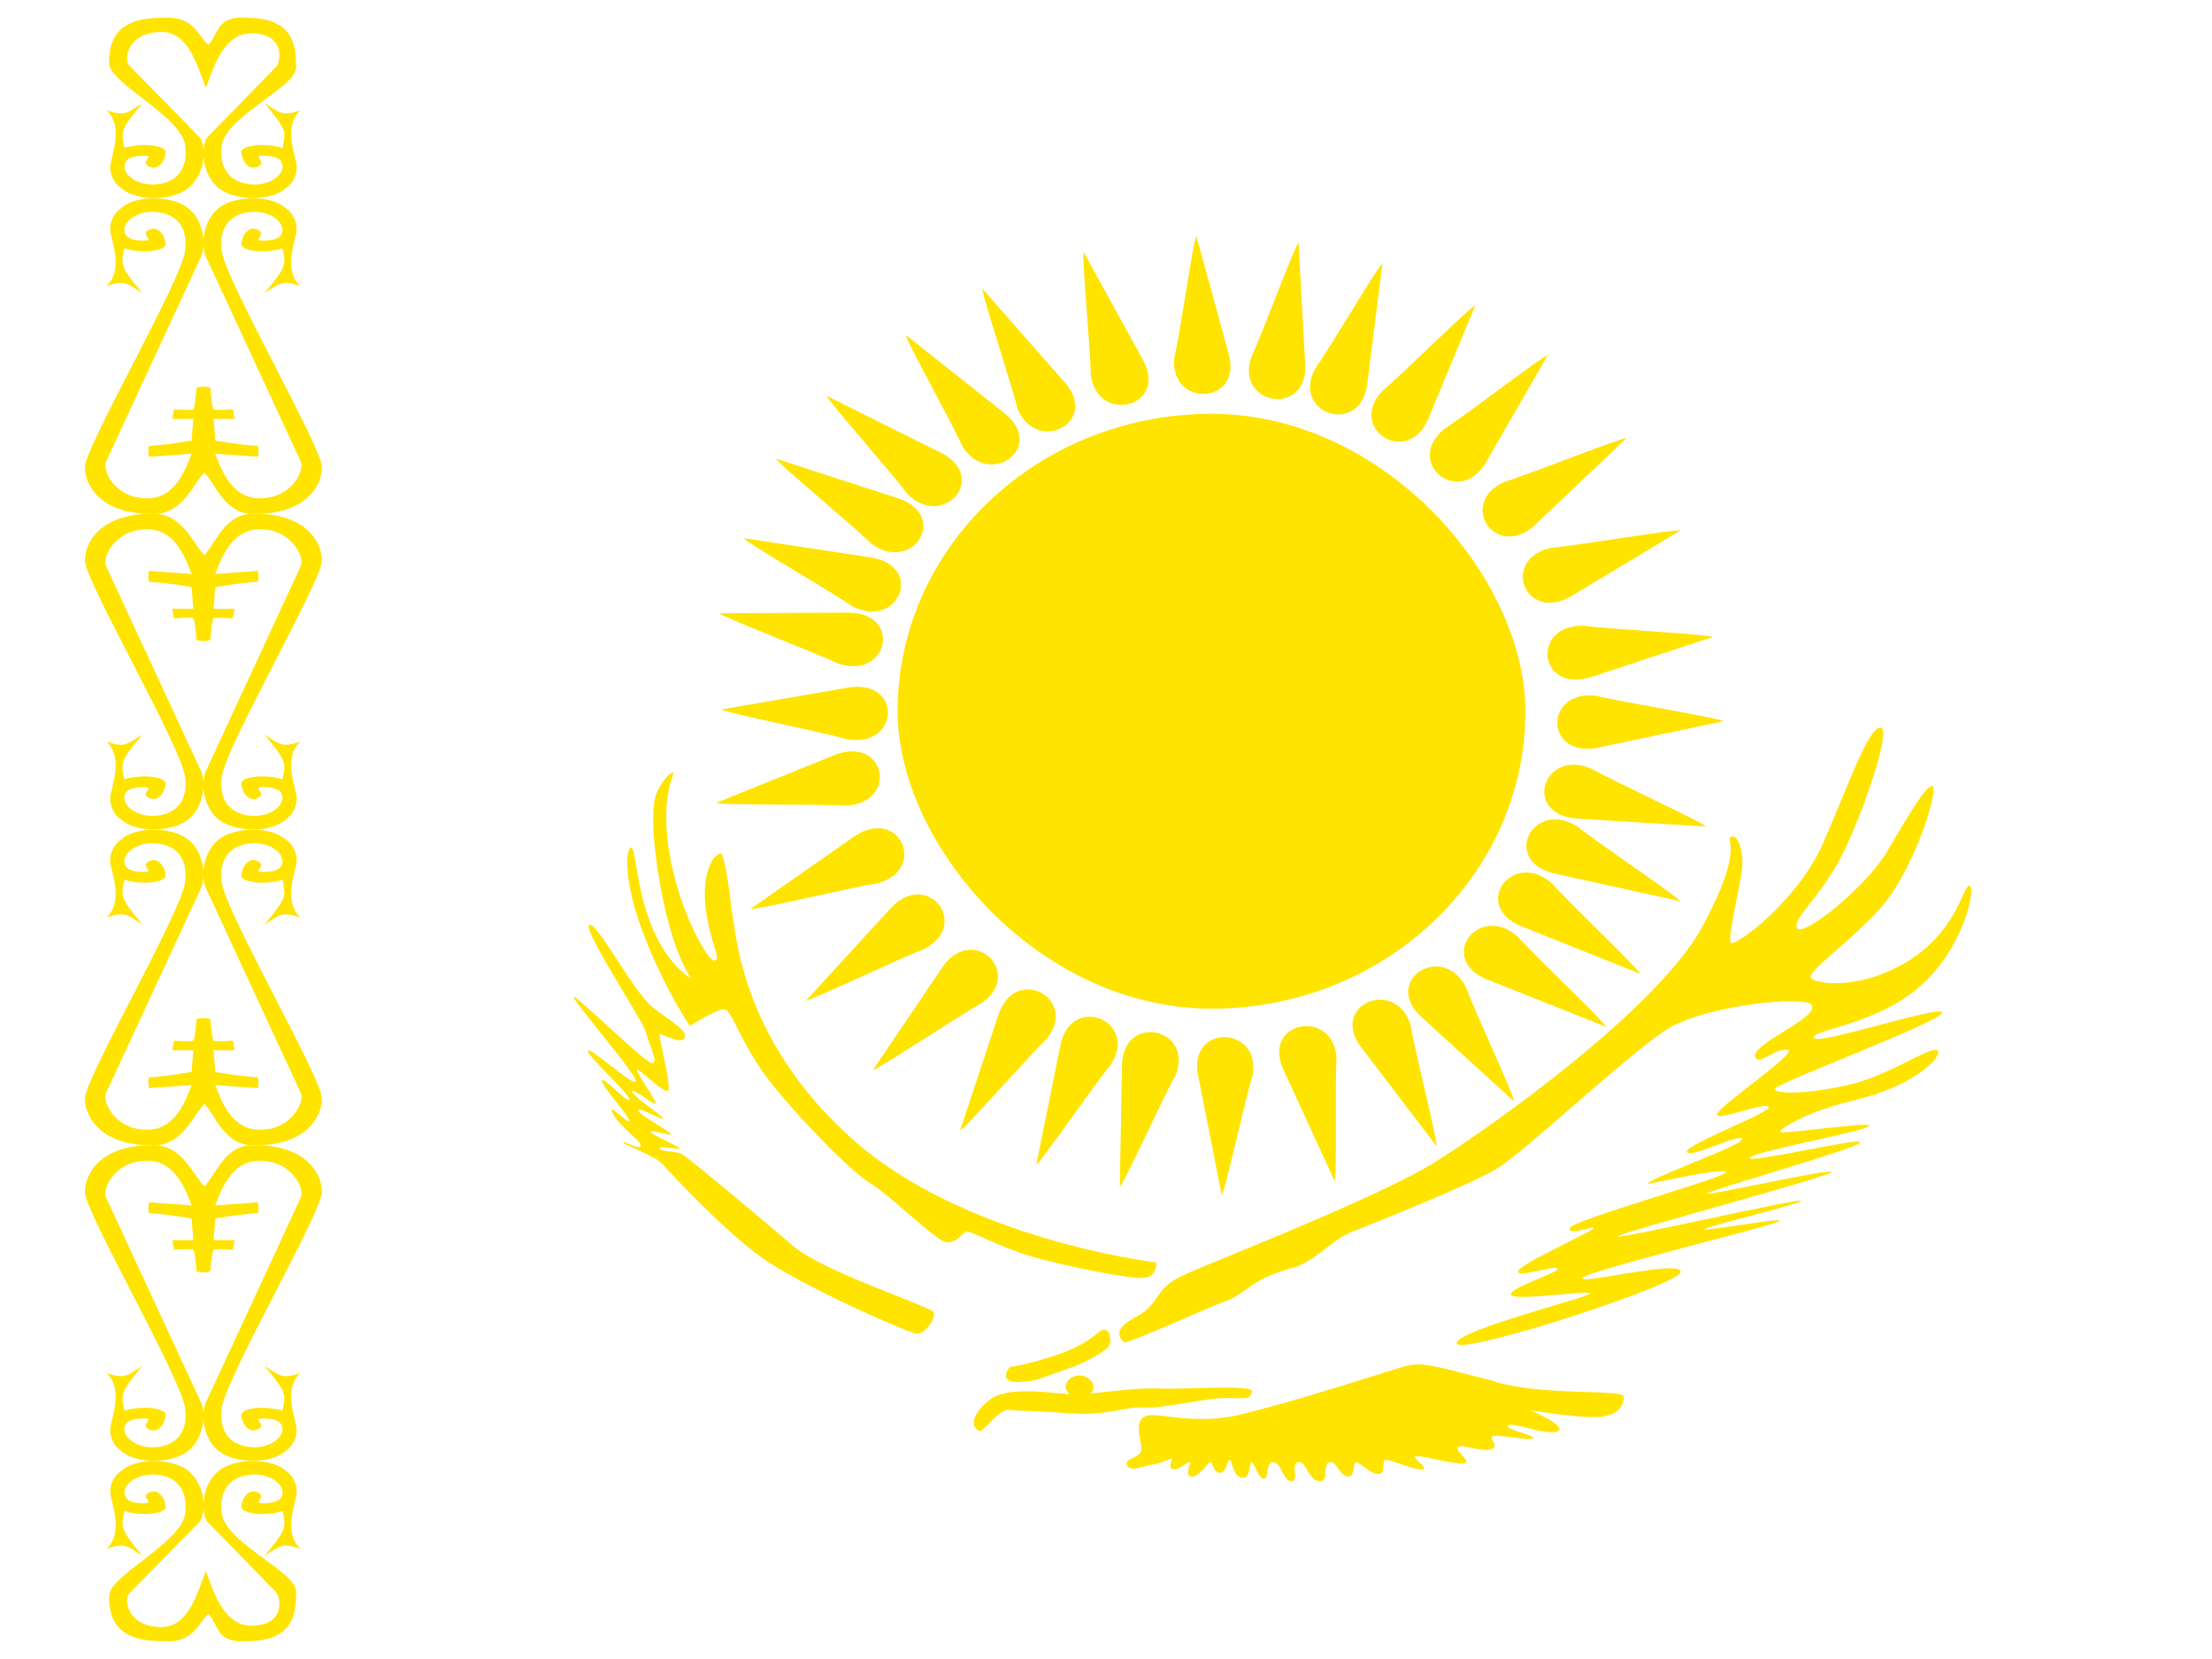 <?xml version="1.0" encoding="UTF-8" standalone="no"?>
<!-- Created with Sodipodi ("http://www.sodipodi.com/") -->

<svg
   xmlns:dc="http://purl.org/dc/elements/1.1/"
   xmlns:cc="http://creativecommons.org/ns#"
   xmlns:rdf="http://www.w3.org/1999/02/22-rdf-syntax-ns#"
   xmlns:svg="http://www.w3.org/2000/svg"
   xmlns="http://www.w3.org/2000/svg"
   xmlns:sodipodi="http://sodipodi.sourceforge.net/DTD/sodipodi-0.dtd"
   xmlns:inkscape="http://www.inkscape.org/namespaces/inkscape"
   id="svg732"
   height="480"
   width="640"
   version="1.1"
   inkscape:version="0.91 r13725"
   sodipodi:docname="kz.svg">
  <defs
     id="defs57" />
  <sodipodi:namedview
     pagecolor="#ffffff"
     bordercolor="#666666"
     borderopacity="1"
     objecttolerance="10"
     gridtolerance="10"
     guidetolerance="10"
     inkscape:pageopacity="0"
     inkscape:pageshadow="2"
     inkscape:window-width="640"
     inkscape:window-height="480"
     id="namedview55"
     showgrid="false"
     inkscape:zoom="0.49166667"
     inkscape:cx="320"
     inkscape:cy="240"
     inkscape:window-x="0"
     inkscape:window-y="0"
     inkscape:window-maximized="0"
     inkscape:current-layer="flag" />
  <g
     id="flag"
     fill-rule="evenodd">
    <g
       id="g766"
       transform="matrix(13.723 0 0 10.439 -5258.8 -2576.6)"
       fill="#ffe400">
      <path
         id="path760"
         d="m387.6 291.56c0.237 0.305 0.159 0.818 0.818 0.752 1.006 0 1.035-0.809 1.035-1.374 0-0.564-1.499-1.353-1.568-2.183-0.07-0.831 0.346-1.063 0.694-1.063 0.346 0 0.589 0.266 0.589 0.498s-0.173 0.299-0.416 0.299 0.104-0.166-0.104-0.299-0.347 0.199-0.347 0.399c0 0.199 0.52 0.265 0.867 0.116 0.07 0.448 0.104 0.482-0.382 1.245 0.348-0.299 0.381-0.365 0.764-0.199-0.382-0.432-0.096-1.312-0.083-1.536s-0.073-0.49-0.229-0.623c-0.278-0.332-0.885-0.347-1.249-0.133-0.53 0.311-0.556 1.228-0.417 1.528l1.469 1.98c0.104 0.233 0.14 0.88-0.484 0.913-0.659 0.066-0.885-1.115-1.002-1.508-0.157 0.429-0.332 1.613-0.991 1.547-0.625-0.033-0.745-0.68-0.641-0.913l1.509-2.019c0.138-0.3 0.112-1.217-0.418-1.528-0.364-0.214-0.97-0.199-1.248 0.133-0.156 0.133-0.243 0.399-0.23 0.623s0.299 1.104-0.083 1.536c0.383-0.166 0.417-0.1 0.764 0.199-0.486-0.763-0.451-0.797-0.382-1.245 0.347 0.149 0.868 0.083 0.868-0.116 0-0.2-0.14-0.532-0.348-0.399-0.207 0.133 0.139 0.299-0.103 0.299-0.244 0-0.417-0.067-0.417-0.299s0.243-0.498 0.59-0.498 0.763 0.232 0.693 1.063c-0.069 0.83-1.607 1.736-1.607 2.3 0 0.565 0.107 1.257 1.113 1.257 0.659 0.066 0.737-0.447 0.976-0.752z" />
      <path
         id="path761"
         d="m387.52 294.92c0.237 0.305 0.432 1.209 1.091 1.143 1.006 0 1.387-0.731 1.387-1.296 0-0.564-2.046-5.181-2.115-6.011-0.07-0.831 0.346-1.063 0.694-1.063 0.346 0 0.589 0.266 0.589 0.498s-0.173 0.299-0.416 0.299 0.104-0.166-0.104-0.299-0.347 0.199-0.347 0.399c0 0.199 0.52 0.265 0.867 0.116 0.07 0.448 0.104 0.482-0.382 1.245 0.348-0.299 0.381-0.365 0.764-0.199-0.382-0.432-0.096-1.312-0.083-1.536s-0.073-0.49-0.229-0.623c-0.278-0.332-0.885-0.347-1.249-0.133-0.53 0.311-0.556 1.228-0.417 1.528l1.977 5.613c0.104 0.233-0.173 0.997-0.797 1.03-0.659 0.066-0.885-0.842-1.002-1.235l0.898 0.086s0.035-0.182 0-0.3c-0.464-0.04-0.898-0.151-0.898-0.151l-0.034-0.598h0.443l-0.035-0.265s-0.374 0.033-0.408 0c-0.035-0.033-0.07-0.599-0.07-0.599s-0.069-0.033-0.144-0.033c-0.076 0-0.145 0.033-0.145 0.033s-0.035 0.566-0.069 0.599c-0.035 0.033-0.409 0-0.409 0l-0.034 0.265h0.443l-0.035 0.598s-0.434 0.111-0.898 0.151c-0.034 0.118 0 0.3 0 0.3l0.898-0.086c-0.117 0.393-0.343 1.301-1.001 1.235-0.625-0.033-0.902-0.797-0.798-1.03l1.978-5.613c0.138-0.3 0.112-1.217-0.418-1.528-0.364-0.214-0.97-0.199-1.248 0.133-0.156 0.133-0.243 0.399-0.23 0.623s0.299 1.104-0.083 1.536c0.383-0.166 0.417-0.1 0.764 0.199-0.486-0.763-0.451-0.797-0.382-1.245 0.347 0.149 0.868 0.083 0.868-0.116 0-0.2-0.14-0.532-0.348-0.399-0.207 0.133 0.139 0.299-0.103 0.299-0.244 0-0.417-0.067-0.417-0.299s0.243-0.498 0.59-0.498 0.763 0.232 0.693 1.063c-0.069 0.83-2.115 5.447-2.115 6.011 0 0.565 0.381 1.296 1.387 1.296 0.659 0.066 0.893-0.838 1.132-1.143z"
         transform="matrix(1 0 0 -1 0 574.63)" />
      <path
         id="path762"
         d="m387.52 294.92c0.237 0.305 0.432 1.209 1.091 1.143 1.006 0 1.387-0.731 1.387-1.296 0-0.564-2.046-5.181-2.115-6.011-0.07-0.831 0.346-1.063 0.694-1.063 0.346 0 0.589 0.266 0.589 0.498s-0.173 0.299-0.416 0.299 0.104-0.166-0.104-0.299-0.347 0.199-0.347 0.399c0 0.199 0.52 0.265 0.867 0.116 0.07 0.448 0.104 0.482-0.382 1.245 0.348-0.299 0.381-0.365 0.764-0.199-0.382-0.432-0.096-1.312-0.083-1.536s-0.073-0.49-0.229-0.623c-0.278-0.332-0.885-0.347-1.249-0.133-0.53 0.311-0.556 1.228-0.417 1.528l1.977 5.613c0.104 0.233-0.173 0.997-0.797 1.03-0.659 0.066-0.885-0.842-1.002-1.235l0.898 0.086s0.035-0.182 0-0.3c-0.464-0.04-0.898-0.151-0.898-0.151l-0.034-0.598h0.443l-0.035-0.265s-0.374 0.033-0.408 0c-0.035-0.033-0.07-0.599-0.07-0.599s-0.069-0.033-0.144-0.033c-0.076 0-0.145 0.033-0.145 0.033s-0.035 0.566-0.069 0.599c-0.035 0.033-0.409 0-0.409 0l-0.034 0.265h0.443l-0.035 0.598s-0.434 0.111-0.898 0.151c-0.034 0.118 0 0.3 0 0.3l0.898-0.086c-0.117 0.393-0.343 1.301-1.001 1.235-0.625-0.033-0.902-0.797-0.798-1.03l1.978-5.613c0.138-0.3 0.112-1.217-0.418-1.528-0.364-0.214-0.97-0.199-1.248 0.133-0.156 0.133-0.243 0.399-0.23 0.623s0.299 1.104-0.083 1.536c0.383-0.166 0.417-0.1 0.764 0.199-0.486-0.763-0.451-0.797-0.382-1.245 0.347 0.149 0.868 0.083 0.868-0.116 0-0.2-0.14-0.532-0.348-0.399-0.207 0.133 0.139 0.299-0.103 0.299-0.244 0-0.417-0.067-0.417-0.299s0.243-0.498 0.59-0.498 0.763 0.232 0.693 1.063c-0.069 0.83-2.115 5.447-2.115 6.011 0 0.565 0.381 1.296 1.387 1.296 0.659 0.066 0.893-0.838 1.132-1.143z"
         transform="translate(0 -17.498)" />
      <path
         id="path763"
         d="m387.52 294.92c0.237 0.305 0.432 1.209 1.091 1.143 1.006 0 1.387-0.731 1.387-1.296 0-0.564-2.046-5.181-2.115-6.011-0.07-0.831 0.346-1.063 0.694-1.063 0.346 0 0.589 0.266 0.589 0.498s-0.173 0.299-0.416 0.299 0.104-0.166-0.104-0.299-0.347 0.199-0.347 0.399c0 0.199 0.52 0.265 0.867 0.116 0.07 0.448 0.104 0.482-0.382 1.245 0.348-0.299 0.381-0.365 0.764-0.199-0.382-0.432-0.096-1.312-0.083-1.536s-0.073-0.49-0.229-0.623c-0.278-0.332-0.885-0.347-1.249-0.133-0.53 0.311-0.556 1.228-0.417 1.528l1.977 5.613c0.104 0.233-0.173 0.997-0.797 1.03-0.659 0.066-0.885-0.842-1.002-1.235l0.898 0.086s0.035-0.182 0-0.3c-0.464-0.04-0.898-0.151-0.898-0.151l-0.034-0.598h0.443l-0.035-0.265s-0.374 0.033-0.408 0c-0.035-0.033-0.07-0.599-0.07-0.599s-0.069-0.033-0.144-0.033c-0.076 0-0.145 0.033-0.145 0.033s-0.035 0.566-0.069 0.599c-0.035 0.033-0.409 0-0.409 0l-0.034 0.265h0.443l-0.035 0.598s-0.434 0.111-0.898 0.151c-0.034 0.118 0 0.3 0 0.3l0.898-0.086c-0.117 0.393-0.343 1.301-1.001 1.235-0.625-0.033-0.902-0.797-0.798-1.03l1.978-5.613c0.138-0.3 0.112-1.217-0.418-1.528-0.364-0.214-0.97-0.199-1.248 0.133-0.156 0.133-0.243 0.399-0.23 0.623s0.299 1.104-0.083 1.536c0.383-0.166 0.417-0.1 0.764 0.199-0.486-0.763-0.451-0.797-0.382-1.245 0.347 0.149 0.868 0.083 0.868-0.116 0-0.2-0.14-0.532-0.348-0.399-0.207 0.133 0.139 0.299-0.103 0.299-0.244 0-0.417-0.067-0.417-0.299s0.243-0.498 0.59-0.498 0.763 0.232 0.693 1.063c-0.069 0.83-2.115 5.447-2.115 6.011 0 0.565 0.381 1.296 1.387 1.296 0.659 0.066 0.893-0.838 1.132-1.143z"
         transform="matrix(1 0 0 -1 0 557.13)" />
      <path
         id="path764"
         d="m387.52 294.92c0.237 0.305 0.432 1.209 1.091 1.143 1.006 0 1.387-0.731 1.387-1.296 0-0.564-2.046-5.181-2.115-6.011-0.07-0.831 0.346-1.063 0.694-1.063 0.346 0 0.589 0.266 0.589 0.498s-0.173 0.299-0.416 0.299 0.104-0.166-0.104-0.299-0.347 0.199-0.347 0.399c0 0.199 0.52 0.265 0.867 0.116 0.07 0.448 0.104 0.482-0.382 1.245 0.348-0.299 0.381-0.365 0.764-0.199-0.382-0.432-0.096-1.312-0.083-1.536s-0.073-0.49-0.229-0.623c-0.278-0.332-0.885-0.347-1.249-0.133-0.53 0.311-0.556 1.228-0.417 1.528l1.977 5.613c0.104 0.233-0.173 0.997-0.797 1.03-0.659 0.066-0.885-0.842-1.002-1.235l0.898 0.086s0.035-0.182 0-0.3c-0.464-0.04-0.898-0.151-0.898-0.151l-0.034-0.598h0.443l-0.035-0.265s-0.374 0.033-0.408 0c-0.035-0.033-0.07-0.599-0.07-0.599s-0.069-0.033-0.144-0.033c-0.076 0-0.145 0.033-0.145 0.033s-0.035 0.566-0.069 0.599c-0.035 0.033-0.409 0-0.409 0l-0.034 0.265h0.443l-0.035 0.598s-0.434 0.111-0.898 0.151c-0.034 0.118 0 0.3 0 0.3l0.898-0.086c-0.117 0.393-0.343 1.301-1.001 1.235-0.625-0.033-0.902-0.797-0.798-1.03l1.978-5.613c0.138-0.3 0.112-1.217-0.418-1.528-0.364-0.214-0.97-0.199-1.248 0.133-0.156 0.133-0.243 0.399-0.23 0.623s0.299 1.104-0.083 1.536c0.383-0.166 0.417-0.1 0.764 0.199-0.486-0.763-0.451-0.797-0.382-1.245 0.347 0.149 0.868 0.083 0.868-0.116 0-0.2-0.14-0.532-0.348-0.399-0.207 0.133 0.139 0.299-0.103 0.299-0.244 0-0.417-0.067-0.417-0.299s0.243-0.498 0.59-0.498 0.763 0.232 0.693 1.063c-0.069 0.83-2.115 5.447-2.115 6.011 0 0.565 0.381 1.296 1.387 1.296 0.659 0.066 0.893-0.838 1.132-1.143z"
         transform="translate(0 -34.998)" />
      <path
         id="path765"
         d="m387.6 291.56c0.237 0.305 0.159 0.818 0.818 0.752 1.006 0 1.035-0.809 1.035-1.374 0-0.564-1.499-1.353-1.568-2.183-0.07-0.831 0.346-1.063 0.694-1.063 0.346 0 0.589 0.266 0.589 0.498s-0.173 0.299-0.416 0.299 0.104-0.166-0.104-0.299-0.347 0.199-0.347 0.399c0 0.199 0.52 0.265 0.867 0.116 0.07 0.448 0.104 0.482-0.382 1.245 0.348-0.299 0.381-0.365 0.764-0.199-0.382-0.432-0.096-1.312-0.083-1.536s-0.073-0.49-0.229-0.623c-0.278-0.332-0.885-0.347-1.249-0.133-0.53 0.311-0.556 1.228-0.417 1.528l1.469 1.98c0.104 0.233 0.14 0.88-0.484 0.913-0.659 0.066-0.885-1.115-1.002-1.508-0.157 0.429-0.332 1.613-0.991 1.547-0.625-0.033-0.745-0.68-0.641-0.913l1.509-2.019c0.138-0.3 0.112-1.217-0.418-1.528-0.364-0.214-0.97-0.199-1.248 0.133-0.156 0.133-0.243 0.399-0.23 0.623s0.299 1.104-0.083 1.536c0.383-0.166 0.417-0.1 0.764 0.199-0.486-0.763-0.451-0.797-0.382-1.245 0.347 0.149 0.868 0.083 0.868-0.116 0-0.2-0.14-0.532-0.348-0.399-0.207 0.133 0.139 0.299-0.103 0.299-0.244 0-0.417-0.067-0.417-0.299s0.243-0.498 0.59-0.498 0.763 0.232 0.693 1.063c-0.069 0.83-1.607 1.736-1.607 2.3 0 0.565 0.107 1.257 1.113 1.257 0.659 0.066 0.737-0.447 0.976-0.752z"
         transform="matrix(1 0 0 -1 -0 539.63)" />
    </g>
    <g
       id="g9043"
       fill="#ffe400"
       transform="matrix(1.067 0 0 1.067 -194.73 8.285)">
      <rect
         id="rect773"
         rx="85.12"
         ry="80.648"
         height="161.3"
         width="170.24"
         y="104.45"
         x="425.9"
         stroke-width="1pt" />
      <path
         id="path778"
         d="m506.94 56.355c-0.708-0.007-4.534 26.842-6.013 32.876-1.325 13.43 18.07 12.94 14.897-0.532l-8.88-32.344z"
         stroke-width=".25" />
      <path
         id="path779"
         d="m513.77 316.21c0.706 0.053 6.49-26.479 8.408-32.401 2.306-13.31-17.078-14.098-14.9-0.45l6.491 32.85z"
         stroke-width=".25" />
      <path
         id="path780"
         d="m378.17 184.61c-0.06 0.669 27.915 6.277 34.156 8.123 14.037 2.249 14.962-16.113 0.547-14.115l-34.703 5.992z"
         stroke-width=".25" />
      <path
         id="path781"
         d="m649.89 187.8c0.03-0.67-28.166-5.274-34.483-6.896-14.123-1.746-14.234 16.638 0.079 14.125l34.404-7.229z"
         stroke-width=".25" />
      <path
         id="path782"
         d="m406.79 99.641c-0.482 0.492 17.893 21.249 21.605 26.348 9.588 9.971 22.265-3.945 9.616-10.793l-31.22-15.559z"
         stroke-width=".25" />
      <path
         id="path783"
         d="m617.95 270.64c0.435-0.529-19.772-19.698-23.937-24.472-10.465-9.145-21.819 5.761-8.59 11.543l32.528 12.929z"
         stroke-width=".25" />
      <path
         id="path784"
         d="m448.97 70.619c-0.644 0.28 7.966 26.114 9.34 32.171 4.839 12.685 22.167 4.414 13.239-6.493l-22.58-25.678z"
         stroke-width=".25" />
      <path
         id="path785"
         d="m571.98 302.96c0.663-0.237-6.032-26.575-6.96-32.708-3.898-12.973-21.79-5.862-13.682 5.606l20.642 27.101z"
         stroke-width=".25" />
      <path
         id="path786"
         d="m602.16 88.602c-0.511-0.465-22.711 16.61-28.152 20.045-10.676 8.923 3.807 21.156 11.236 9.282l16.916-29.327z"
         stroke-width=".25" />
      <path
         id="path787"
         d="m419.24 282.33c0.476 0.497 23.874-15.076 29.553-18.145 11.304-8.199-2.247-21.355-10.528-9.999l-19.025 28.144z"
         stroke-width=".25" />
      <path
         id="path788"
         d="m384.15 138.16c-0.291 0.612 24.124 14.715 29.362 18.422 12.449 6.543 19.765-10.482 5.469-13.139l-34.831-5.283z"
         stroke-width=".25" />
      <path
         id="path789"
         d="m638.07 236.6c0.335-0.591-22.987-16.266-27.941-20.309-11.939-7.347-20.486 9.156-6.419 12.748l34.36 7.561z"
         stroke-width=".25" />
      <path
         id="path790"
         d="m557.37 63.719c-0.657-0.251-14.571 23.416-18.275 28.521-6.412 12.042 11.831 18.301 14.072 4.662l4.204-33.183z"
         stroke-width=".25" />
      <path
         id="path791"
         d="m463.52 307.97c0.637 0.294 16.252-22.401 20.322-27.25 7.279-11.591-10.461-19.035-13.696-5.577l-6.626 32.826z"
         stroke-width=".25" />
      <path
         id="path792"
         d="m386.04 238.68c0.257 0.625 27.986-5.986 34.449-6.926 13.652-3.825 5.965-20.703-6.056-12.906l-28.392 19.832z"
         stroke-width=".25" />
      <path
         id="path793"
         d="m638.13 136.11c-0.21-0.641-28.357 4.13-34.873 4.643-13.899 2.917-7.468 20.261 5.096 13.273l29.777-17.916z"
         stroke-width=".25" />
      <path
         id="path794"
         d="m534.62 58.119c-0.692-0.141-10.14 25.429-12.87 31.058-4.149 12.903 14.954 16.119 14.705 2.318l-1.835-33.376z"
         stroke-width=".25" />
      <path
         id="path795"
         d="m486.15 313.97c0.68 0.187 11.979-24.7 15.115-30.136 5.085-12.599-13.736-17.064-14.5-3.28l-0.615 33.416z"
         stroke-width=".25" />
      <path
         id="path796"
         d="m476.38 60.639c-0.692 0.144 1.918 27.122 1.901 33.317 1.879 13.37 20.667 8.783 14.394-3.675l-16.29-29.642z"
         stroke-width=".25" />
      <path
         id="path797"
         d="m544.39 312.46c0.701-0.098 0.075-27.183 0.546-33.362-0.895-13.462-19.974-10.121-14.628 2.719l14.082 30.642z"
         stroke-width=".25" />
      <path
         id="path798"
         d="m428.16 83.092c-0.581 0.384 12.765 24.345 15.26 30.07 7.154 11.661 22.642 0.589 11.8-8.631l-27.06-21.44z"
         stroke-width=".25" />
      <path
         id="path799"
         d="m593.02 290.86c0.607-0.345-10.95-25.126-13.019-31.002-6.283-12.104-22.545-2.077-12.404 7.834l25.423 23.168z"
         stroke-width=".25" />
      <path
         id="path800"
         d="m393 116.64c-0.397 0.556 21.128 18.39 25.624 22.888 11.091 8.456 21.36-7.142 7.75-12.065l-33.374-10.823z"
         stroke-width=".25" />
      <path
         id="path801"
         d="m627.19 256.26c0.436-0.529-19.729-19.736-23.885-24.519-10.445-9.165-21.832 5.719-8.615 11.526l32.5 12.992z"
         stroke-width=".25" />
      <path
         id="path802"
         d="m377.57 158.53c-0.181 0.649 26.336 10.784 32.143 13.63 13.409 4.529 17.693-13.4 3.131-13.809l-35.274 0.179z"
         stroke-width=".25" />
      <path
         id="path803"
         d="m645.04 216.35c0.229-0.635-25.482-12.49-31.067-15.712-13.045-5.401-18.632 12.204-4.135 13.57l35.202 2.143z"
         stroke-width=".25" />
      <path
         id="path804"
         d="m376.7 209.96c0.098 0.665 28.689 0.262 35.207 0.752 14.214-0.753 10.823-18.853-2.767-13.879l-32.44 13.126z"
         stroke-width=".25" />
      <path
         id="path805"
         d="m646.91 164.97c-0.049-0.669-28.601-2.149-35.067-3.067-14.235-0.184-12.178 18.095 1.743 14.027l33.324-10.96z"
         stroke-width=".25" />
      <path
         id="path806"
         d="m401.18 263.43c0.395 0.557 25.926-11.641 32.015-13.899 12.438-6.562 1.041-21.438-8.889-11.338l-23.126 25.237z"
         stroke-width=".25" />
      <path
         id="path807"
         d="m623.48 111.1c-0.353-0.582-26.717 9.907-32.956 11.759-12.889 5.727-2.609 21.318 8.037 11.896l24.92-23.654z"
         stroke-width=".25" />
      <path
         id="path808"
         d="m442.83 298.77c0.597 0.362 18.872-20.474 23.505-24.846 8.643-10.718-8.072-20.052-12.925-7.037l-10.58 31.883z"
         stroke-width=".25" />
      <path
         id="path809"
         d="m582.54 75.063c-0.569-0.4-20.327 19.183-25.269 23.239-9.407 10.124 6.583 20.535 12.378 7.87l12.891-31.11z"
         stroke-width=".25" />
      <g
         id="g852"
         transform="matrix(2.182 0 0 2.063 -405.01 -272.56)">
        <path
           id="path844"
           d="m349.53 159.5c0.625 2.5 0.781 16.562 14.844 30 14.062 13.437 37.969 16.406 37.969 16.406s0.156 1.875-1.563 2.031c-1.719 0.157-9.844-1.562-13.906-2.812-4.063-1.25-7.656-3.438-8.125-3.281-0.469 0.156-1.25 1.562-2.5 1.406s-7.031-6.25-9.531-7.813c-2.5-1.562-10.938-10.781-13.75-15.312-2.813-4.531-3.438-7.5-4.375-7.5-0.938 0-4.219 2.187-4.219 2.187s-2.969-4.531-5.625-11.719c-2.656-7.187-2.344-11.406-1.719-11.718 0.625-0.313 0.625 5.312 2.656 10.468 2.032 5.157 4.844 6.719 4.844 6.719s-1.875-2.656-3.281-9.375-1.875-13.125-0.938-15.156c0.938-2.031 1.875-2.656 2.032-2.5 0.156 0.156-1.719 3.125-0.469 10.781s4.844 14.219 5.625 13.906c0.781-0.312-0.469-1.875-1.094-6.406s0.625-7.344 1.719-7.656c0.469-0.469 1.25 5 1.406 7.344z"
           transform="translate(10.607 88.389)" />
        <path
           id="path845"
           d="m339.06 174.81c-2.656-2.5-6.875-11.25-7.812-10.781-0.938 0.469 6.875 12.969 7.031 14.063 0.156 1.093 1.875 4.531 0.625 4.062s-10.625-10.312-9.531-8.437 8.125 10.468 7.656 10.937-5.781-4.688-5.937-4.062c-0.157 0.625 5.312 5.781 5.156 6.406s-3.438-3.281-3.438-2.5 3.438 4.687 3.438 5.312-2.969-2.812-2.031-0.937c0.937 1.875 3.593 3.594 3.437 4.219s-2.187-0.782-2.187-0.469c0 0.312 3.906 1.719 4.843 2.812 0.938 1.094 7.344 8.438 12.188 12.188s18.594 10.156 19.531 10.156c0.938 0 2.344-2.031 2.031-2.812-0.312-0.782-13.75-5.313-17.5-8.75-3.75-3.438-12.968-11.563-13.75-12.032-0.781-0.468-2.812-0.312-2.812-0.781s2.656 0.313 2.5 0c-0.156-0.312-3.75-1.875-3.594-2.187 0.156-0.313 2.5 0.625 2.5 0.312 0-0.312-4.219-2.656-4.062-3.125 0.156-0.469 3.125 1.406 3.125 1.094 0-0.313-4.063-3.125-3.907-3.594 0.157-0.469 3.125 2.188 2.969 1.563s-2.344-3.907-2.344-4.375c0-0.469 3.594 3.437 3.907 2.656 0.312-0.781-1.25-7.188-1.094-7.344s2.645 1.422 3.114 0.484c0.468-0.937-1.837-2.241-4.052-4.078z"
           transform="translate(11.232 85.889)" />
        <path
           id="path846"
           d="m385.18 222.67c-2.478 0.327-3.595-0.519-2.188-2.55 1.948-0.146 7.132-1.817 8.964-2.584s3.788-1.866 5.416-3.339c1.622-1.609 2.49 1.031 1.678 2.397-0.674 0.962-3.715 2.694-5.95 3.61-3.244 1.087-6.033 2.593-7.92 2.466z"
           transform="matrix(.764 0 0 .759 102.13 140.95)" />
        <path
           id="path847"
           d="m398.28 216.38c-1.25-1.407-0.156-2.344 1.719-3.438 2.812-1.562 2.032-3.593 5.625-5.312 1.563-0.938 23.906-10 31.25-14.844s27.813-20.313 33.281-30.938c5.469-10.625 2.813-11.406 3.594-11.875 0.781-0.468 1.563 1.563 1.406 3.907-0.156 2.343-1.875 9.375-1.406 10s8.281-5.469 11.406-12.969 5.625-15.313 7.188-15.313c1.562 0-2.656 12.813-5.313 17.813-2.656 5-5.781 7.5-5 8.594 0.782 1.093 8.594-5.469 11.25-10.313 2.657-4.844 5.157-9.219 5.625-8.281 0.469 0.937-2.5 11.25-6.718 16.094-4.219 4.843-9.219 8.281-8.438 9.062 0.781 0.782 6.406 1.563 12.344-2.5 5.937-4.062 6.562-10 7.344-9.687 0.781 0.312-0.782 8.437-6.407 13.437s-13.281 5.469-12.968 6.563c0.312 1.094 16.25-4.531 15.937-3.281-0.312 1.25-20.625 9.218-20.782 10 0.001 0.625 3.439 0.781 8.907-0.469 5.469-1.25 10.626-5.468 11.407-4.531 0.155 1.406-3.907 4.844-10.157 6.406-6.25 1.563-9.375 3.75-9.531 4.219-0.156 0.468 11.094-1.407 11.094-0.782s-14.688 3.438-14.844 4.22c-0.156 0.781 14.062-2.813 13.75-2.032-0.313 0.781-19.219 6.406-19.063 6.719 0.157 0.312 15.782-3.438 15.469-2.813-0.312 0.625-26.406 7.969-26.562 8.438-0.157 0.468 22.968-5.157 22.812-4.688s-12.031 3.437-12.031 3.75c0 0.312 9.531-1.562 9.375-1.094-0.156 0.469-24.063 6.563-24.532 7.5-0.468 0.938 12.344-2.5 12.188-0.781s-27.656 11.094-27.813 9.375c-0.156-1.719 16.719-6.094 16.563-6.562-0.156-0.469-9.687 1.093-9.844 0.156-0.156-0.938 6.25-2.969 5.782-3.438-0.469-0.468-5.313 1.406-4.844 0.313 0.469-1.094 9.531-5.313 9.375-5.625-0.156-0.313-3.281 1.093-2.969 0 0.313-1.094 19.687-6.719 19.375-7.344-0.313-0.625-8.906 1.406-9.687 1.562-0.313-0.624 12.031-5.156 11.718-5.937-0.312-0.781-6.562 2.656-6.874 1.719-0.313-0.938 10.781-5.313 10.156-5.938s-5.781 1.719-6.406 1.094 10.468-8.437 8.749-8.594c-1.718-0.156-3.75 2.345-4.062 0.782 0.313-2.032 8.75-5.313 6.875-6.875-2.969-0.938-13.125 0.625-17.344 3.125s-18.125 16.406-21.563 18.593c-3.437 2.188-15 7.032-17.187 7.969-3.438 1.25-4.063 3.125-7.5 4.844-6.251 1.719-6.25 3.594-9.219 4.687-1.093 0.313-12.343 5.781-12.5 5.313z"
           transform="translate(10.607 88.389)" />
        <path
           id="path848"
           d="m380 224.19c-1.875 0.938-3.593 3.438-2.501 4.375 0.626 1.25 2.501-2.656 4.063-2.5 1.563 0.156 3.75 0.157 7.969 0.47 4.219 0.312 6.406-0.938 8.75-0.782s7.657-1.25 10.157-1.25 2.968 0.312 3.281-0.782c0.312-1.093-7.813-0.312-11.407-0.468-3.593-0.156-8.125 0.781-10.781 0.781-2.5-0.156-6.875-0.938-9.531 0.156z"
           transform="translate(13.107 87.607)" />
        <rect
           id="rect849"
           rx="1.719"
           ry="1.484"
           height="2.969"
           width="3.438"
           y="309.14"
           x="401.7"
           stroke-width="1pt" />
        <path
           id="path850"
           d="m432.17 225.28c1.566-0.313 5.749 1.25 8.639 2.031 5.313 2.188 15.134 1.094 15.134 2.188s-0.611 2.5-2.955 2.656-7.983-0.937-7.827-0.937 4.532 2.187 3.282 2.812-5.001-1.25-5.626-0.781 3.438 1.406 2.813 1.719c-0.625 0.312-3.447-0.469-4.385-0.312-0.937 0.155 0.791 1.249-0.303 1.718-1.093 0.469-2.932-0.624-3.713-0.313-0.781 0.314 1.682 2.032 0.588 2.188-1.093 0.156-3.727-0.781-5.134-0.937-1.406-0.156 1.384 1.562 0.447 1.718-0.938 0.156-3.488-1.249-4.113-1.249s0.05 1.874-0.887 1.874c-0.938 0-2.041-1.562-2.51-1.562s0.01 1.875-0.928 1.875c-0.937 0-1.273-2.031-2.054-1.875-0.924 0.157 0.023 2.656-1.227 2.5-1.25-0.157-1.416-2.656-2.353-2.5-0.938 0.156 0.166 2.5-0.772 2.5-0.937 0-1.089-2.344-2.027-2.5-0.937-0.156-0.473 2.187-1.098 2.187s-1.089-2.187-1.402-2.187c-0.312 0-0.004 2.187-1.098 2.031s-1.089-2.5-1.402-2.344c-0.312 0.157-0.317 1.719-1.098 1.719s-0.777-1.562-1.089-1.406c-0.313 0.156-1.411 2.187-2.192 1.875-0.781-0.313 0.188-1.875-0.124-1.875-0.313 0-1.282 1.093-1.907 0.937s0.032-1.406-0.125-1.406c-0.156 0-1.594 0.781-2.219 0.781s-2.344 1.094-2.813 0.156c-0.468-0.937 1.223-0.937 1.535-1.875 0.313-0.937-0.91-3.593 0.34-4.531 1.25-0.937 5.157 1.25 10.938-0.312 10.624-3.125 18.824-6.718 19.665-6.563z"
           transform="matrix(1.097 0 0 1 -29.114 82.451)" />
      </g>
    </g>
  </g>
</svg>
